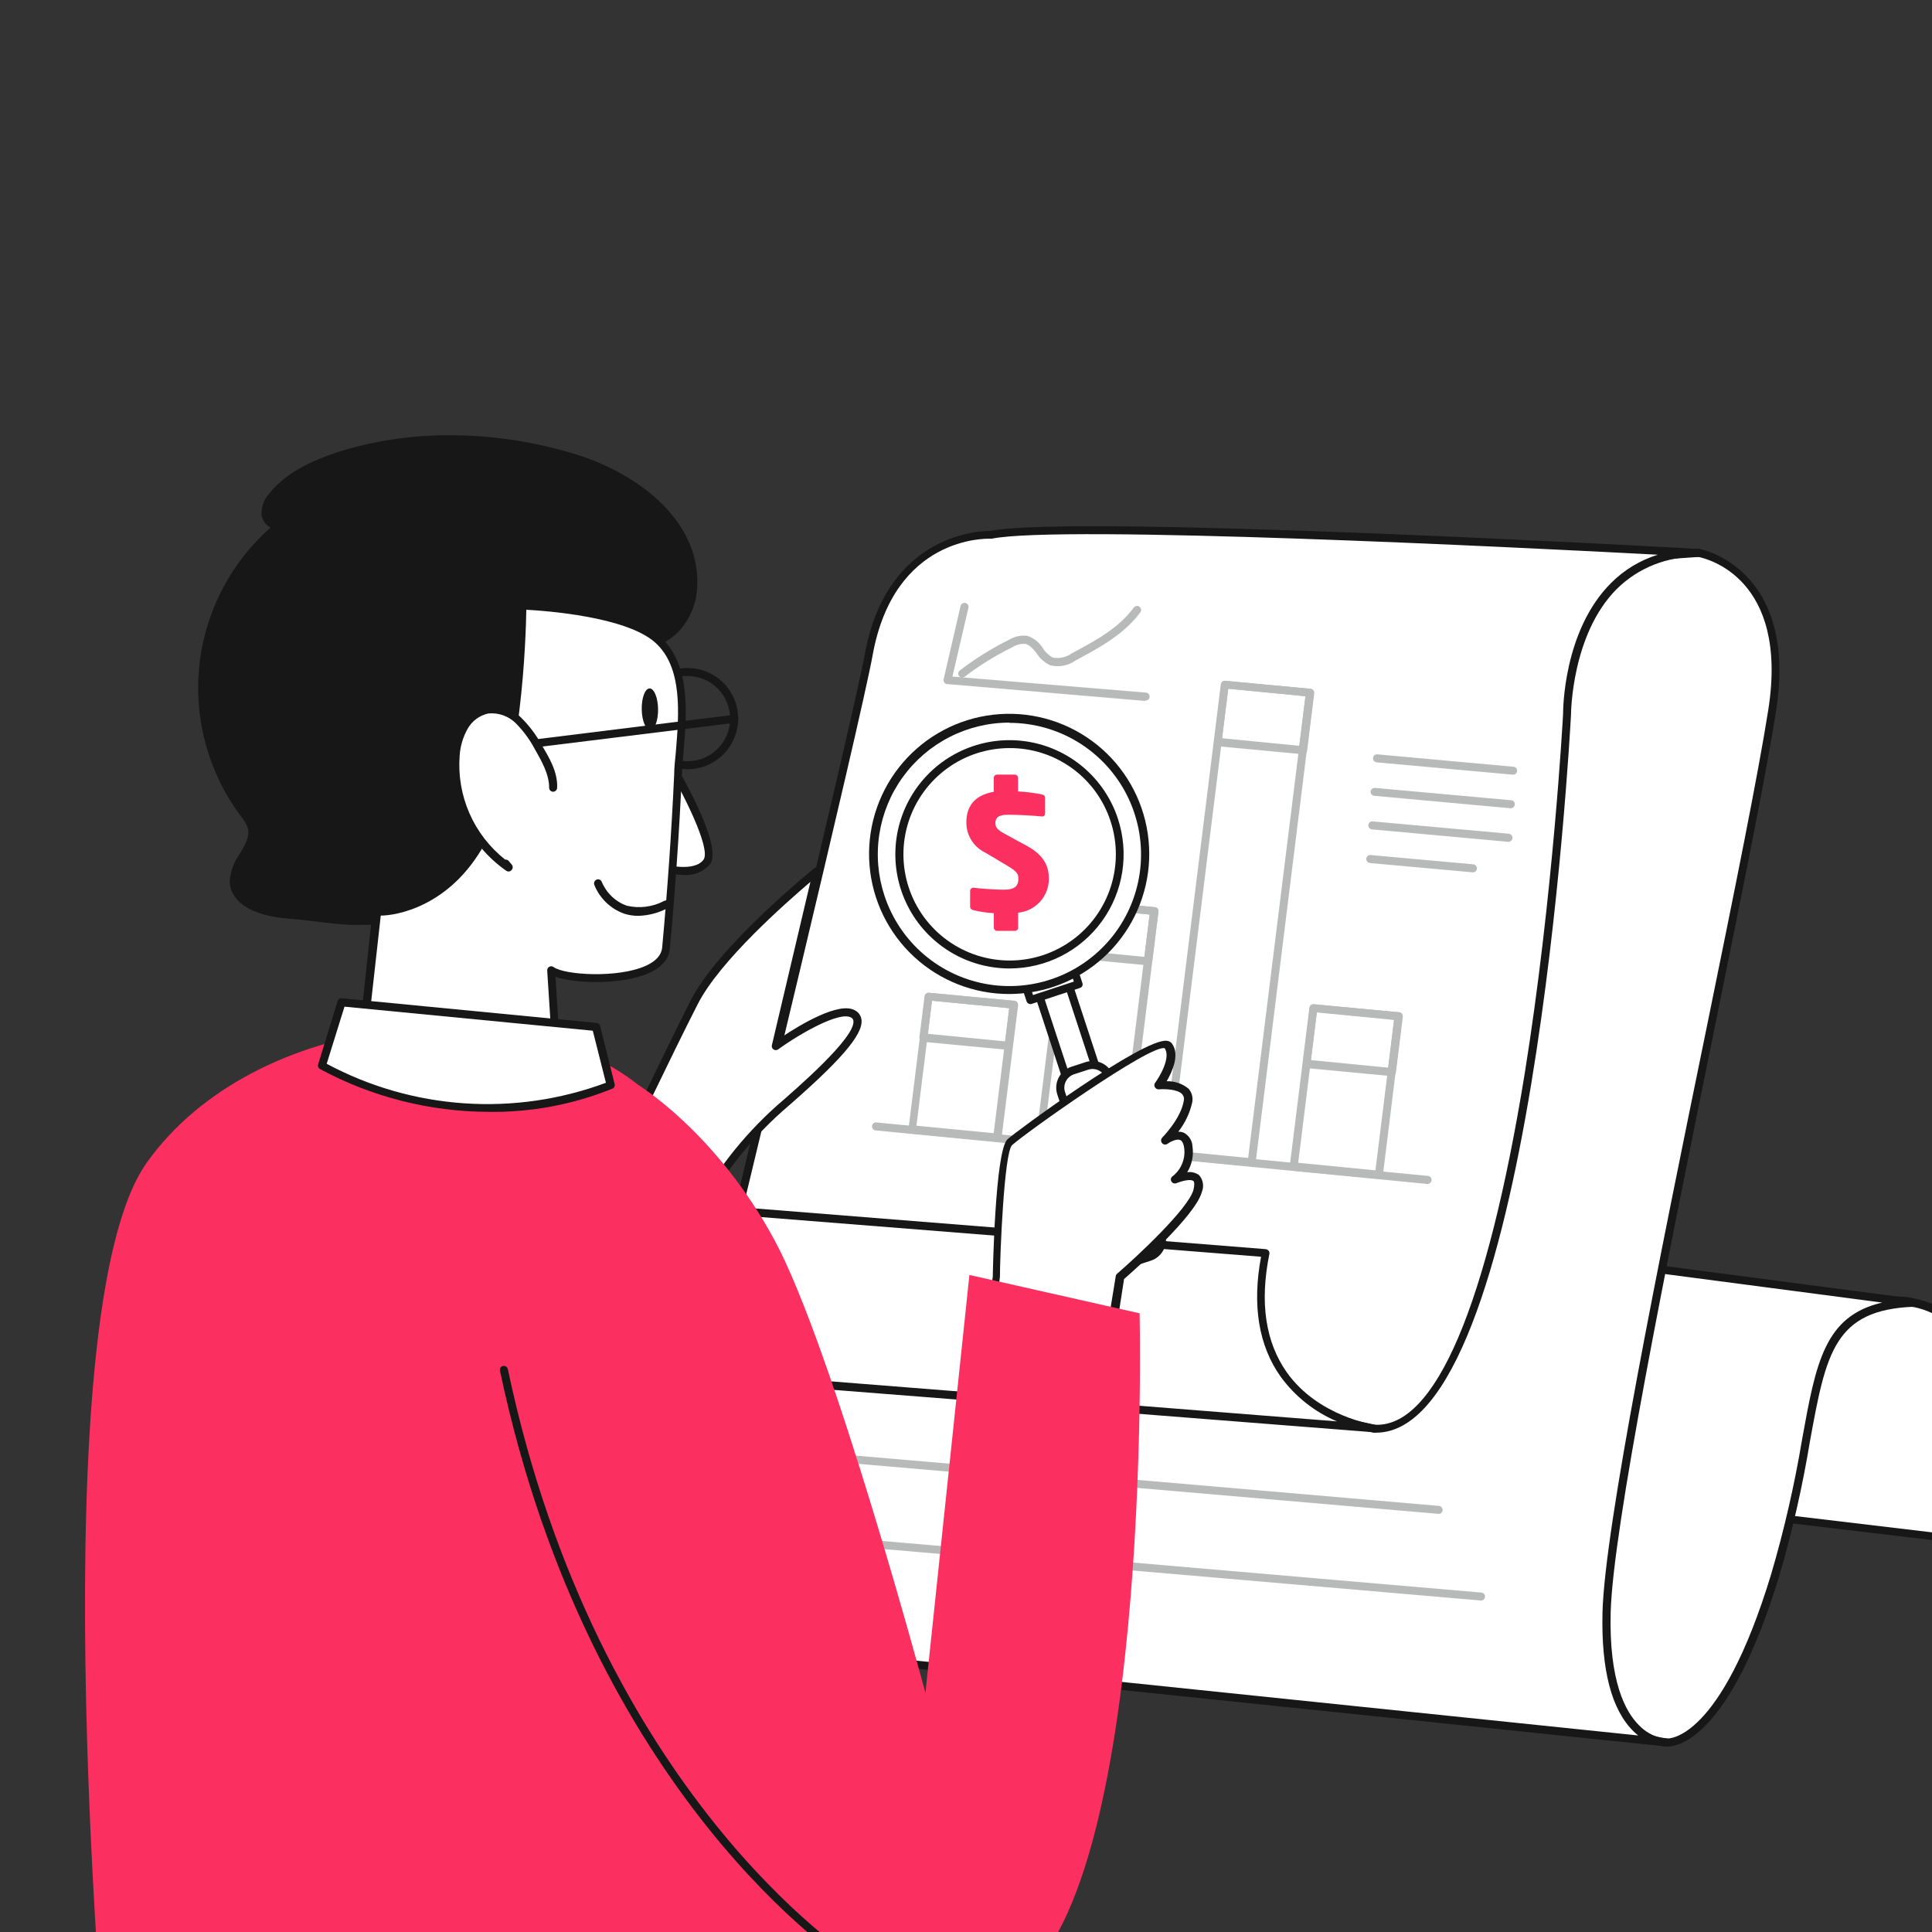 <svg width="120" height="120" viewBox="0 0 120 120" fill="none" xmlns="http://www.w3.org/2000/svg">
<rect x="0" y="0" width="120" height="120" fill="#333333" stroke="none"/>
<g clip-path="url(#clip0_185_251)">
<g clip-path="url(#clip1_185_251)">
<path d="M118.897 80.91C118.897 80.91 126.359 81.736 122.722 95.727L104.987 93.618C104.987 93.618 113.151 79.258 118.897 80.91Z" fill="white"/>
<path d="M122.707 95.976L104.967 93.867C104.926 93.862 104.887 93.847 104.853 93.824C104.819 93.8 104.791 93.769 104.773 93.732C104.754 93.695 104.745 93.654 104.745 93.613C104.745 93.572 104.754 93.531 104.773 93.493C105.111 92.901 113.081 79.015 118.951 80.667C119.666 80.807 120.345 81.09 120.947 81.498C121.55 81.907 122.064 82.433 122.459 83.045C124.299 85.712 124.474 90.011 122.956 95.792C122.942 95.846 122.909 95.894 122.864 95.928C122.819 95.961 122.764 95.978 122.707 95.976ZM105.395 93.439L122.538 95.479C124.285 88.593 123.24 85.085 122.041 83.353C121.684 82.796 121.219 82.317 120.673 81.944C120.126 81.572 119.51 81.313 118.862 81.184H118.822C113.802 79.706 106.648 91.304 105.395 93.439Z" fill="#171717"/>
<path d="M103.514 108.226C103.514 108.226 106.947 108.723 110.265 97.847C113.583 86.971 111.489 81.174 118.897 80.93L95.46 77.856C95.46 77.856 90.206 106.261 103.514 108.226Z" fill="white"/>
<path d="M103.584 108.479H103.474C102.293 108.309 101.161 107.895 100.149 107.263C99.138 106.631 98.269 105.794 97.599 104.808C95.161 101.399 94.022 95.812 94.211 88.204C94.299 84.716 94.632 81.238 95.206 77.796C95.217 77.732 95.252 77.676 95.304 77.639C95.356 77.602 95.421 77.587 95.484 77.597L118.917 80.671C118.979 80.679 119.036 80.71 119.077 80.758C119.118 80.806 119.138 80.867 119.135 80.93C119.131 80.992 119.103 81.05 119.058 81.094C119.013 81.137 118.954 81.162 118.892 81.164C113.917 81.343 113.419 84.065 112.424 89.493C111.956 92.337 111.314 95.15 110.504 97.916C107.439 107.957 104.22 108.479 103.584 108.479ZM103.544 107.982C103.618 107.982 106.857 108.166 110.011 97.772C110.819 95.022 111.46 92.226 111.932 89.398C112.792 84.647 113.32 81.736 116.907 80.905L95.648 78.114C95.285 80.288 92.663 97.066 97.992 104.514C98.624 105.447 99.445 106.238 100.401 106.835C101.357 107.432 102.428 107.823 103.544 107.982Z" fill="#171717"/>
<path d="M105.489 34.345C105.489 34.345 111.434 35.34 110.061 44.122C108.375 54.874 99.987 91.886 99.783 100.165C99.579 108.445 103.514 108.226 103.514 108.226L49.078 102.584C49.078 102.584 46.52 100.499 52.112 79.199C57.704 57.899 62.794 39.703 65.769 38.275C68.744 36.847 105.489 34.345 105.489 34.345Z" fill="white"/>
<path d="M103.489 108.48C103.357 108.475 103.226 108.46 103.096 108.435L49.078 102.832C49.03 102.828 48.985 102.809 48.948 102.778C48.67 102.554 46.421 99.986 51.893 79.134C58.286 54.779 62.838 39.41 65.684 38.047C68.669 36.633 103.992 34.196 105.484 34.096H105.544C105.603 34.096 111.713 35.25 110.315 44.156C109.693 48.137 108.205 55.446 106.479 63.934C103.519 78.477 100.171 94.961 100.041 100.17C99.937 104.415 100.947 106.32 101.813 107.171C102.18 107.553 102.65 107.82 103.166 107.942L103.549 107.982C103.615 107.982 103.678 108.008 103.725 108.055C103.771 108.101 103.798 108.165 103.798 108.231C103.798 108.297 103.771 108.36 103.725 108.407C103.678 108.453 103.615 108.48 103.549 108.48H103.489ZM49.207 102.345L101.753 107.793C101.653 107.716 101.559 107.633 101.469 107.544C100.096 106.211 99.449 103.723 99.534 100.156C99.663 94.906 103.016 78.398 106.001 63.834C107.728 55.376 109.215 48.027 109.832 44.082C111.121 35.887 105.977 34.688 105.494 34.593C104.24 34.678 68.754 37.141 65.893 38.499C62.908 39.912 57.351 60.282 52.371 79.258C50.122 87.821 48.889 94.304 48.774 98.534C48.665 101.27 49.078 102.141 49.207 102.345Z" fill="#171717"/>
<path d="M61.515 33.235C61.515 33.235 55.351 32.947 53.943 40.669C53.152 45.002 44.69 79.915 44.69 79.915L85.311 88.742C94.937 89.185 97.305 44.37 97.305 44.37C97.305 44.37 97.28 34.355 105.469 34.355C105.489 34.345 66.684 32.166 61.515 33.235Z" fill="white"/>
<path d="M85.47 88.986H85.32L44.66 80.149C44.627 80.144 44.595 80.131 44.568 80.112C44.54 80.094 44.517 80.069 44.501 80.04C44.483 80.012 44.472 79.981 44.467 79.948C44.462 79.916 44.463 79.883 44.471 79.851C44.555 79.502 52.928 44.898 53.719 40.619C55.097 33.066 61.017 32.967 61.515 32.977C66.744 31.937 103.927 34.007 105.509 34.096C105.541 34.097 105.572 34.105 105.601 34.118C105.631 34.132 105.657 34.151 105.678 34.174C105.7 34.198 105.717 34.226 105.728 34.256C105.739 34.286 105.744 34.318 105.743 34.35C105.74 34.414 105.713 34.476 105.667 34.521C105.621 34.566 105.559 34.592 105.494 34.594C104.557 34.563 103.624 34.723 102.752 35.066C101.879 35.408 101.086 35.924 100.42 36.584C97.604 39.4 97.579 44.331 97.579 44.38C97.479 46.201 95.106 88.986 85.47 88.986ZM45.013 79.716L85.395 88.493C89.146 88.682 92.36 81.119 94.703 66.675C96.474 55.665 97.081 44.455 97.086 44.346C97.086 44.147 97.086 39.176 100.071 36.206C100.881 35.394 101.876 34.793 102.972 34.454C94.285 33.996 65.898 32.584 61.6 33.459H61.515C61.271 33.459 55.545 33.28 54.202 40.689C53.461 44.803 45.774 76.572 45.013 79.716Z" fill="#171717"/>
<path d="M85.33 88.732C85.33 88.732 76.639 87.587 78.609 77.835L39.804 74.741L43.137 85.398L85.33 88.732Z" fill="white"/>
<path d="M85.33 88.961L43.108 85.647C43.059 85.642 43.013 85.622 42.975 85.591C42.937 85.561 42.909 85.519 42.894 85.473L39.555 74.81C39.544 74.771 39.542 74.73 39.55 74.691C39.558 74.651 39.575 74.613 39.6 74.582C39.626 74.55 39.658 74.525 39.696 74.51C39.733 74.494 39.774 74.488 39.814 74.492L78.619 77.587C78.689 77.596 78.753 77.632 78.798 77.686C78.819 77.715 78.833 77.747 78.841 77.781C78.849 77.815 78.849 77.851 78.843 77.885C78.231 80.905 78.599 83.358 79.932 85.249C81.893 87.995 85.32 88.483 85.355 88.488C85.421 88.493 85.483 88.523 85.526 88.573C85.569 88.623 85.591 88.688 85.587 88.754C85.582 88.82 85.551 88.882 85.501 88.925C85.451 88.968 85.386 88.99 85.32 88.986L85.33 88.961ZM43.326 85.144L83.037 88.284C81.649 87.694 80.445 86.74 79.554 85.523C78.176 83.592 77.763 81.079 78.326 78.059L40.152 75.029L43.326 85.144Z" fill="#171717"/>
<path d="M91.957 99.409L52.51 96.011C52.478 96.008 52.446 95.999 52.416 95.984C52.387 95.97 52.361 95.949 52.34 95.924C52.319 95.899 52.303 95.87 52.292 95.839C52.282 95.808 52.279 95.775 52.281 95.742C52.283 95.709 52.292 95.677 52.306 95.648C52.321 95.619 52.342 95.593 52.367 95.572C52.392 95.551 52.422 95.535 52.453 95.526C52.484 95.517 52.517 95.514 52.55 95.518L92.002 98.916C92.068 98.92 92.13 98.949 92.174 98.998C92.218 99.047 92.242 99.112 92.238 99.178C92.235 99.244 92.206 99.306 92.156 99.35C92.108 99.394 92.043 99.417 91.977 99.414L91.957 99.409Z" fill="#B8BABA"/>
<path d="M89.375 94.031L49.923 90.632C49.891 90.629 49.859 90.62 49.83 90.605C49.801 90.59 49.775 90.569 49.754 90.544C49.711 90.493 49.691 90.427 49.697 90.361C49.703 90.295 49.735 90.234 49.786 90.192C49.836 90.149 49.902 90.129 49.968 90.135L89.375 93.533C89.441 93.539 89.501 93.571 89.544 93.621C89.587 93.671 89.608 93.736 89.604 93.802C89.599 93.861 89.574 93.916 89.532 93.959C89.49 94.001 89.434 94.026 89.375 94.031Z" fill="#B8BABA"/>
<path d="M61.938 70.915L56.645 70.417C56.579 70.41 56.518 70.378 56.475 70.328C56.455 70.302 56.441 70.272 56.432 70.24C56.424 70.209 56.421 70.176 56.426 70.144L57.45 61.884C57.458 61.82 57.49 61.761 57.54 61.72C57.59 61.679 57.655 61.66 57.719 61.665L63.013 62.163C63.045 62.166 63.077 62.175 63.106 62.191C63.135 62.206 63.161 62.227 63.182 62.252C63.222 62.307 63.241 62.374 63.236 62.441L62.206 70.696C62.199 70.76 62.167 70.819 62.117 70.86C62.066 70.901 62.002 70.92 61.938 70.915ZM56.923 69.92L61.719 70.382L62.684 62.62L57.888 62.158L56.923 69.92Z" fill="#B8BABA"/>
<path d="M62.644 65.208H62.62L57.331 64.71C57.298 64.707 57.266 64.697 57.237 64.68C57.208 64.664 57.182 64.642 57.162 64.616C57.14 64.591 57.124 64.561 57.114 64.529C57.105 64.498 57.102 64.464 57.107 64.431L57.426 61.879C57.433 61.815 57.465 61.756 57.516 61.715C57.566 61.674 57.63 61.654 57.694 61.66L62.988 62.158C63.02 62.161 63.052 62.17 63.081 62.185C63.11 62.201 63.136 62.222 63.157 62.247C63.197 62.302 63.216 62.369 63.212 62.436L62.893 64.984C62.887 65.045 62.858 65.102 62.812 65.144C62.766 65.185 62.706 65.208 62.644 65.208ZM57.635 64.213L62.43 64.68L62.684 62.62L57.888 62.158L57.635 64.213Z" fill="#B8BABA"/>
<path d="M69.838 71.681L64.55 71.183C64.483 71.175 64.422 71.141 64.381 71.089C64.359 71.064 64.342 71.034 64.333 71.003C64.323 70.971 64.321 70.937 64.326 70.904L66.172 56.063C66.175 56.031 66.184 56 66.199 55.972C66.215 55.943 66.236 55.919 66.26 55.899C66.286 55.879 66.314 55.864 66.345 55.855C66.376 55.847 66.409 55.844 66.44 55.849L71.734 56.346C71.799 56.353 71.86 56.385 71.903 56.436C71.923 56.462 71.938 56.493 71.947 56.525C71.955 56.558 71.957 56.592 71.953 56.625L70.112 71.462C70.103 71.526 70.07 71.585 70.019 71.626C69.968 71.667 69.903 71.686 69.838 71.681ZM64.828 70.686L69.624 71.153L71.405 56.804L66.609 56.341L64.828 70.686Z" fill="#B8BABA"/>
<path d="M71.296 59.958L66.007 59.461C65.939 59.453 65.877 59.419 65.833 59.366C65.813 59.341 65.798 59.311 65.79 59.279C65.781 59.248 65.779 59.215 65.784 59.182L66.172 56.063C66.175 56.031 66.184 56 66.199 55.972C66.215 55.943 66.236 55.919 66.261 55.899C66.286 55.879 66.314 55.864 66.345 55.855C66.376 55.847 66.409 55.844 66.44 55.849L71.734 56.346C71.799 56.353 71.86 56.385 71.903 56.436C71.923 56.462 71.938 56.493 71.947 56.525C71.955 56.558 71.957 56.592 71.953 56.625L71.564 59.739C71.557 59.804 71.525 59.863 71.475 59.904C71.424 59.944 71.36 59.964 71.296 59.958ZM66.281 58.963L71.077 59.431L71.405 56.804L66.609 56.341L66.281 58.963Z" fill="#B8BABA"/>
<path d="M77.743 72.447H77.719L72.425 71.949C72.392 71.946 72.361 71.936 72.332 71.919C72.303 71.903 72.278 71.882 72.257 71.856C72.237 71.83 72.222 71.8 72.213 71.769C72.204 71.737 72.202 71.704 72.206 71.671L75.828 42.505C75.831 42.472 75.841 42.441 75.856 42.413C75.871 42.384 75.892 42.359 75.917 42.339C75.942 42.319 75.971 42.303 76.001 42.294C76.032 42.285 76.065 42.282 76.097 42.286L81.39 42.783C81.457 42.792 81.517 42.826 81.559 42.878C81.579 42.903 81.594 42.933 81.603 42.965C81.611 42.996 81.614 43.029 81.609 43.062L77.987 72.233C77.98 72.292 77.951 72.347 77.906 72.386C77.861 72.426 77.803 72.447 77.743 72.447ZM72.729 71.452L77.525 71.92L81.087 43.246L76.291 42.778L72.729 71.452Z" fill="#B8BABA"/>
<path d="M80.918 46.848L75.624 46.35C75.591 46.347 75.56 46.337 75.531 46.321C75.502 46.305 75.477 46.283 75.456 46.257C75.436 46.231 75.421 46.201 75.412 46.17C75.403 46.138 75.401 46.105 75.405 46.072L75.848 42.505C75.851 42.472 75.861 42.441 75.876 42.413C75.891 42.384 75.912 42.359 75.937 42.339C75.962 42.319 75.99 42.303 76.021 42.294C76.052 42.285 76.085 42.282 76.117 42.286L81.41 42.783C81.476 42.792 81.537 42.826 81.579 42.878C81.599 42.903 81.614 42.933 81.623 42.965C81.631 42.996 81.633 43.029 81.629 43.062L81.186 46.629C81.183 46.661 81.174 46.692 81.158 46.721C81.143 46.749 81.123 46.774 81.097 46.795C81.073 46.815 81.044 46.83 81.013 46.839C80.982 46.849 80.95 46.852 80.918 46.848ZM75.903 45.853L80.699 46.321L81.082 43.246L76.286 42.778L75.903 45.853Z" fill="#B8BABA"/>
<path d="M85.644 73.218H85.619L80.331 72.721C80.297 72.718 80.265 72.708 80.236 72.692C80.206 72.676 80.18 72.655 80.159 72.629C80.139 72.603 80.123 72.573 80.114 72.541C80.105 72.509 80.103 72.475 80.107 72.442L81.331 62.591C81.338 62.527 81.37 62.468 81.421 62.428C81.471 62.388 81.535 62.37 81.599 62.377L86.892 62.874C86.925 62.878 86.957 62.888 86.986 62.904C87.015 62.92 87.04 62.942 87.06 62.968C87.081 62.994 87.096 63.023 87.104 63.055C87.113 63.087 87.116 63.12 87.111 63.153L85.892 72.999C85.884 73.06 85.855 73.115 85.809 73.155C85.763 73.195 85.705 73.218 85.644 73.218ZM80.634 72.223L85.43 72.691L86.589 63.352L81.793 62.884L80.634 72.223Z" fill="#B8BABA"/>
<path d="M86.435 66.84L81.141 66.342C81.075 66.334 81.014 66.3 80.972 66.248C80.933 66.199 80.913 66.136 80.918 66.073L81.35 62.591C81.358 62.527 81.39 62.468 81.441 62.428C81.491 62.388 81.555 62.37 81.619 62.377L86.912 62.874C86.945 62.878 86.977 62.888 87.006 62.904C87.034 62.92 87.06 62.942 87.08 62.968C87.1 62.994 87.115 63.023 87.124 63.055C87.133 63.087 87.135 63.12 87.131 63.153L86.703 66.611C86.697 66.676 86.665 66.737 86.615 66.78C86.565 66.822 86.501 66.844 86.435 66.84ZM81.425 65.845L86.221 66.312L86.589 63.327L81.793 62.859L81.425 65.845Z" fill="#B8BABA"/>
<path d="M88.674 73.537H88.649L54.386 70.213C54.353 70.21 54.321 70.2 54.292 70.185C54.263 70.169 54.238 70.148 54.217 70.123C54.196 70.097 54.18 70.068 54.171 70.037C54.162 70.005 54.158 69.972 54.162 69.939C54.164 69.907 54.173 69.875 54.188 69.846C54.203 69.817 54.224 69.791 54.249 69.771C54.274 69.75 54.303 69.734 54.334 69.725C54.365 69.715 54.398 69.712 54.431 69.716L88.698 73.039C88.731 73.042 88.762 73.052 88.79 73.067C88.818 73.082 88.844 73.103 88.864 73.128C88.884 73.153 88.9 73.181 88.909 73.212C88.918 73.243 88.921 73.276 88.917 73.308C88.912 73.369 88.885 73.427 88.84 73.469C88.794 73.512 88.735 73.536 88.674 73.537Z" fill="#B8BABA"/>
<path d="M93.962 48.117L85.504 47.351C85.439 47.344 85.379 47.313 85.337 47.262C85.296 47.212 85.275 47.147 85.281 47.082C85.283 47.049 85.292 47.017 85.307 46.988C85.322 46.959 85.342 46.933 85.367 46.912C85.392 46.89 85.421 46.874 85.453 46.864C85.484 46.854 85.517 46.85 85.549 46.853L94.007 47.624C94.039 47.627 94.071 47.636 94.1 47.651C94.129 47.666 94.155 47.686 94.175 47.711C94.196 47.736 94.212 47.765 94.222 47.797C94.231 47.828 94.234 47.861 94.231 47.893C94.224 47.958 94.193 48.018 94.142 48.06C94.092 48.102 94.027 48.123 93.962 48.117Z" fill="#B8BABA"/>
<path d="M93.818 50.202L85.36 49.43C85.328 49.428 85.296 49.419 85.267 49.404C85.238 49.389 85.212 49.368 85.192 49.343C85.171 49.318 85.155 49.289 85.145 49.258C85.136 49.227 85.133 49.194 85.136 49.162C85.139 49.129 85.148 49.098 85.163 49.069C85.178 49.04 85.198 49.014 85.223 48.993C85.248 48.972 85.277 48.956 85.308 48.947C85.34 48.938 85.373 48.934 85.405 48.938L93.862 49.704C93.895 49.707 93.927 49.716 93.956 49.73C93.985 49.745 94.01 49.766 94.031 49.791C94.052 49.816 94.068 49.845 94.077 49.876C94.087 49.908 94.09 49.94 94.086 49.973C94.084 50.005 94.075 50.037 94.06 50.067C94.045 50.096 94.025 50.122 94 50.143C93.975 50.164 93.946 50.181 93.915 50.191C93.883 50.201 93.85 50.204 93.818 50.202Z" fill="#B8BABA"/>
<path d="M93.673 52.286L85.216 51.515C85.183 51.512 85.151 51.503 85.122 51.488C85.093 51.472 85.068 51.452 85.047 51.426C85.004 51.376 84.984 51.31 84.99 51.244C84.996 51.178 85.027 51.117 85.078 51.075C85.129 51.032 85.195 51.012 85.261 51.018L93.718 51.784C93.783 51.791 93.842 51.823 93.884 51.873C93.925 51.923 93.946 51.988 93.942 52.053C93.94 52.086 93.932 52.118 93.917 52.148C93.903 52.178 93.882 52.204 93.857 52.226C93.832 52.248 93.803 52.264 93.771 52.275C93.74 52.285 93.707 52.289 93.673 52.286Z" fill="#B8BABA"/>
<path d="M91.465 54.182L85.087 53.605C85.054 53.602 85.022 53.592 84.993 53.577C84.964 53.561 84.938 53.54 84.918 53.515C84.897 53.489 84.881 53.46 84.872 53.428C84.862 53.397 84.859 53.364 84.863 53.331C84.865 53.299 84.874 53.267 84.889 53.238C84.904 53.209 84.925 53.183 84.95 53.163C84.975 53.142 85.004 53.126 85.035 53.117C85.066 53.107 85.099 53.104 85.131 53.107L91.509 53.684C91.542 53.688 91.574 53.697 91.603 53.713C91.632 53.728 91.657 53.749 91.678 53.775C91.699 53.8 91.715 53.829 91.724 53.861C91.734 53.892 91.737 53.925 91.733 53.958C91.731 53.991 91.722 54.022 91.707 54.051C91.692 54.08 91.671 54.106 91.646 54.127C91.621 54.148 91.592 54.163 91.561 54.173C91.53 54.182 91.497 54.185 91.465 54.182Z" fill="#B8BABA"/>
<path d="M43.108 75.761C44.424 73.135 46.229 70.785 48.426 68.835C51.958 65.785 54.072 63.566 52.963 62.959C51.853 62.352 48.182 64.949 48.182 64.949L50.744 54.083C50.744 54.083 44.844 58.814 43.108 62.242C41.371 65.67 37.948 72.895 37.948 72.895L43.108 75.761Z" fill="white"/>
<path d="M43.108 76.025C43.066 76.024 43.025 76.014 42.988 75.995L37.824 73.139C37.769 73.108 37.727 73.058 37.708 72.998C37.689 72.938 37.693 72.872 37.72 72.815C37.754 72.746 41.167 65.551 42.889 62.158C44.61 58.765 50.351 54.112 50.59 53.918C50.632 53.888 50.682 53.872 50.734 53.872C50.786 53.872 50.836 53.888 50.878 53.918C50.922 53.945 50.956 53.985 50.976 54.033C50.995 54.08 51 54.132 50.988 54.182L48.58 64.397C49.729 63.631 52.107 62.208 53.087 62.745C53.203 62.802 53.302 62.887 53.376 62.992C53.45 63.097 53.496 63.219 53.51 63.347C53.61 64.277 52.182 65.919 48.595 69.019C46.429 70.95 44.646 73.273 43.341 75.865C43.327 75.897 43.306 75.925 43.281 75.948C43.255 75.971 43.225 75.989 43.192 76L43.108 76.025ZM38.272 72.815L43.003 75.432C44.331 72.874 46.114 70.579 48.267 68.661C49.465 67.621 53.122 64.462 53.008 63.417C53.004 63.368 52.986 63.321 52.958 63.281C52.928 63.242 52.889 63.211 52.844 63.193C52.132 62.81 49.699 64.188 48.326 65.183C48.285 65.212 48.236 65.227 48.185 65.227C48.135 65.227 48.085 65.212 48.044 65.183C48.002 65.155 47.97 65.114 47.952 65.067C47.934 65.02 47.931 64.968 47.943 64.919L50.336 54.774C48.844 56.053 44.709 59.665 43.331 62.382C41.774 65.427 38.839 71.586 38.262 72.8L38.272 72.815Z" fill="#171717"/>
<path d="M42.7 47.779C42.078 47.778 41.471 47.592 40.954 47.246C40.438 46.9 40.035 46.409 39.798 45.834C39.561 45.259 39.499 44.627 39.621 44.017C39.743 43.408 40.043 42.848 40.483 42.409C40.923 41.969 41.483 41.67 42.093 41.55C42.703 41.429 43.335 41.491 43.909 41.729C44.483 41.968 44.974 42.37 45.319 42.888C45.664 43.404 45.849 44.012 45.849 44.634C45.847 45.468 45.515 46.268 44.925 46.858C44.334 47.447 43.534 47.779 42.7 47.779ZM42.7 41.987C42.176 41.988 41.665 42.144 41.23 42.436C40.796 42.727 40.458 43.141 40.258 43.624C40.058 44.108 40.007 44.64 40.109 45.153C40.212 45.667 40.465 46.138 40.835 46.507C41.205 46.877 41.677 47.129 42.19 47.23C42.703 47.332 43.235 47.279 43.719 47.079C44.202 46.879 44.615 46.539 44.906 46.104C45.196 45.669 45.351 45.157 45.351 44.634C45.35 43.931 45.07 43.258 44.573 42.762C44.076 42.266 43.402 41.987 42.7 41.987Z" fill="#171717"/>
<path d="M21.889 57.192C20.586 57.133 19.282 56.909 17.77 56.779C16.362 56.66 14.551 56.132 14.521 54.724C14.496 53.515 15.949 52.525 15.631 51.356C15.521 51.043 15.352 50.754 15.133 50.505C13.122 47.807 12.233 44.436 12.651 41.098C13.069 37.759 14.763 34.712 17.377 32.593C16.979 32.728 16.561 32.335 16.521 31.917C16.521 31.495 16.681 31.09 16.969 30.782C17.964 29.573 19.412 28.882 20.884 28.399C25.585 26.852 30.759 27.021 35.506 28.399C39.162 29.469 43.545 32.379 43.063 36.793C42.889 38.38 41.645 39.927 40.078 39.997C39.262 44.724 36.784 47.958 33.67 51.371C31.578 53.73 28.934 55.534 25.974 56.62C24.663 57.079 23.275 57.274 21.889 57.192Z" fill="#171717"/>
<path d="M22.461 57.451H21.879C21.108 57.416 20.347 57.327 19.541 57.227C18.969 57.162 18.377 57.093 17.75 57.038C15.596 56.854 14.297 55.993 14.268 54.739C14.315 54.123 14.531 53.533 14.894 53.033C15.223 52.48 15.531 51.958 15.392 51.431C15.3 51.171 15.159 50.932 14.979 50.724L14.934 50.659C12.946 47.987 12.035 44.665 12.38 41.352C12.726 38.039 14.303 34.977 16.8 32.773L16.74 32.738C16.604 32.651 16.489 32.536 16.403 32.4C16.317 32.264 16.262 32.111 16.242 31.951C16.228 31.465 16.407 30.993 16.74 30.638C17.849 29.25 19.571 28.568 20.775 28.15C25.252 26.658 30.496 26.658 35.541 28.15C39.73 29.379 43.744 32.529 43.277 36.808C43.102 38.37 41.928 40.027 40.227 40.221C39.331 45.112 36.675 48.361 33.794 51.53C31.68 53.906 29.01 55.721 26.023 56.814C24.881 57.229 23.676 57.445 22.461 57.451ZM21.899 56.953C23.25 57.027 24.603 56.833 25.879 56.381C28.791 55.321 31.391 53.551 33.446 51.231C36.889 47.445 39.033 44.395 39.794 39.987C39.803 39.931 39.831 39.879 39.874 39.841C39.917 39.803 39.971 39.781 40.028 39.778C41.52 39.713 42.65 38.176 42.799 36.793C43.237 32.812 39.411 29.827 35.421 28.668C30.446 27.22 25.332 27.215 20.949 28.668C19.81 29.046 18.178 29.693 17.148 30.971C16.896 31.228 16.755 31.572 16.755 31.932C16.765 32.015 16.794 32.094 16.837 32.166C16.881 32.237 16.939 32.298 17.009 32.345C17.048 32.372 17.093 32.391 17.14 32.4C17.187 32.408 17.236 32.407 17.282 32.394C17.338 32.375 17.398 32.376 17.452 32.397C17.507 32.418 17.552 32.458 17.581 32.509C17.608 32.56 17.616 32.62 17.604 32.677C17.592 32.734 17.561 32.785 17.516 32.822C14.957 34.901 13.299 37.888 12.889 41.16C12.479 44.431 13.349 47.735 15.317 50.381L15.367 50.44C15.585 50.699 15.754 50.996 15.864 51.316C16.063 52.047 15.685 52.684 15.317 53.306C15.005 53.729 14.813 54.227 14.76 54.749C14.79 56.192 17.078 56.501 17.78 56.56C18.481 56.62 19.014 56.685 19.591 56.754C20.387 56.849 21.138 56.938 21.889 56.973L21.899 56.953Z" fill="#171717"/>
<path d="M41.316 46.888C41.316 46.888 44.685 52.441 43.904 53.535C43.122 54.63 40.685 53.789 40.685 53.789" fill="white"/>
<path d="M42.446 54.341C41.819 54.331 41.199 54.224 40.605 54.023C40.543 54.001 40.493 53.956 40.464 53.898C40.435 53.839 40.43 53.771 40.451 53.709C40.473 53.647 40.519 53.596 40.579 53.568C40.638 53.539 40.707 53.534 40.769 53.555C41.396 53.769 43.147 54.162 43.7 53.391C44.172 52.729 42.466 49.266 41.103 47.017C41.086 46.989 41.074 46.958 41.069 46.925C41.064 46.893 41.065 46.86 41.073 46.828C41.081 46.796 41.095 46.766 41.115 46.739C41.134 46.713 41.159 46.691 41.187 46.674C41.215 46.657 41.246 46.645 41.278 46.641C41.31 46.636 41.343 46.637 41.374 46.645C41.406 46.653 41.435 46.667 41.461 46.686C41.487 46.706 41.509 46.73 41.526 46.758C42.103 47.709 44.943 52.51 44.102 53.679C43.899 53.914 43.643 54.096 43.355 54.211C43.066 54.327 42.755 54.371 42.446 54.341Z" fill="#171717"/>
<path d="M40.829 39.703C43.033 41.649 42.222 45.555 42.103 48.112C41.94 51.708 41.691 55.298 41.356 58.884C41.147 61.158 35.242 60.979 34.227 60.257L34.804 69.298L22.586 64.083L23.377 56.62C23.377 56.62 27.396 56.804 29.879 52.247C32.361 47.689 32.426 37.589 32.426 37.589C32.426 37.589 38.675 37.803 40.829 39.703Z" fill="white"/>
<path d="M34.804 69.556C34.772 69.564 34.737 69.564 34.705 69.556L22.486 64.322C22.438 64.3 22.397 64.263 22.37 64.216C22.344 64.17 22.332 64.117 22.337 64.063L23.133 56.64C23.14 56.577 23.171 56.519 23.219 56.478C23.267 56.436 23.328 56.414 23.392 56.416C23.546 56.416 27.287 56.531 29.66 52.172C32.088 47.724 32.178 37.743 32.178 37.629C32.179 37.563 32.206 37.501 32.252 37.454C32.275 37.43 32.304 37.41 32.336 37.398C32.368 37.386 32.402 37.382 32.436 37.385C32.695 37.385 38.794 37.609 40.993 39.544C42.919 41.246 42.66 44.306 42.451 46.764C42.411 47.261 42.371 47.724 42.351 48.152C42.187 51.739 41.933 55.366 41.605 58.934C41.565 59.376 41.307 59.998 40.327 60.426C38.695 61.178 35.764 61.108 34.501 60.67L35.053 69.293C35.055 69.335 35.047 69.377 35.029 69.415C35.01 69.454 34.983 69.487 34.949 69.511C34.906 69.54 34.856 69.556 34.804 69.556ZM22.864 63.914L34.541 68.919L33.988 60.282C33.985 60.235 33.995 60.188 34.018 60.147C34.041 60.105 34.074 60.071 34.115 60.048C34.157 60.025 34.204 60.014 34.251 60.017C34.298 60.02 34.343 60.036 34.381 60.063C35.048 60.561 38.391 60.775 40.133 59.978C40.744 59.695 41.078 59.322 41.127 58.869C41.456 55.306 41.71 51.689 41.874 48.112C41.874 47.674 41.933 47.201 41.978 46.704C42.172 44.355 42.421 41.435 40.68 39.897C38.859 38.29 33.874 37.937 32.69 37.872C32.665 39.514 32.411 48.187 30.118 52.391C27.934 56.371 24.541 56.869 23.65 56.869L22.864 63.914Z" fill="#171717"/>
<path d="M41.371 56.197C41.371 56.197 38.521 57.804 37.148 54.864L41.371 56.197Z" fill="white"/>
<path d="M39.66 56.884C39.356 56.887 39.054 56.842 38.764 56.749C38.349 56.6 37.97 56.364 37.652 56.058C37.334 55.752 37.084 55.382 36.919 54.973C36.893 54.912 36.891 54.844 36.914 54.782C36.938 54.72 36.983 54.669 37.043 54.64C37.072 54.626 37.104 54.617 37.137 54.616C37.169 54.614 37.202 54.619 37.232 54.63C37.263 54.641 37.291 54.658 37.315 54.681C37.339 54.703 37.358 54.73 37.371 54.759C37.511 55.102 37.72 55.412 37.987 55.669C38.253 55.926 38.571 56.125 38.919 56.252C39.706 56.44 40.535 56.336 41.252 55.958C41.309 55.926 41.377 55.918 41.441 55.936C41.504 55.953 41.558 55.995 41.59 56.053C41.621 56.111 41.629 56.178 41.611 56.241C41.593 56.304 41.552 56.358 41.496 56.391C40.93 56.696 40.302 56.864 39.66 56.884Z" fill="#171717"/>
<path d="M26.496 48.744C26.473 48.748 26.449 48.748 26.426 48.744C26.395 48.735 26.366 48.721 26.341 48.7C26.315 48.681 26.294 48.656 26.278 48.627C26.262 48.599 26.253 48.568 26.249 48.536C26.245 48.504 26.248 48.471 26.257 48.44C26.755 46.684 27.103 46.659 27.252 46.649C27.531 46.649 39.366 45.157 45.58 44.4C45.612 44.395 45.646 44.397 45.677 44.405C45.709 44.413 45.739 44.428 45.765 44.448C45.791 44.468 45.813 44.493 45.829 44.521C45.845 44.55 45.855 44.581 45.859 44.614C45.867 44.679 45.849 44.745 45.809 44.798C45.769 44.85 45.71 44.884 45.645 44.893C44.923 44.982 28.347 47.032 27.332 47.142C27.07 47.589 26.874 48.072 26.75 48.575C26.733 48.627 26.699 48.673 26.653 48.704C26.606 48.734 26.551 48.749 26.496 48.744Z" fill="#171717"/>
<path d="M34.332 48.928C34.332 48.027 33.879 47.196 33.416 46.44C33.088 45.812 32.665 45.238 32.163 44.739C31.912 44.493 31.611 44.306 31.28 44.19C30.948 44.075 30.596 44.035 30.247 44.072C29.944 44.136 29.658 44.264 29.408 44.447C29.157 44.629 28.948 44.863 28.794 45.132C28.501 45.677 28.331 46.28 28.297 46.898C28.188 48.246 28.434 49.599 29.012 50.821C29.59 52.044 30.479 53.093 31.59 53.864L31.401 53.64" fill="white"/>
<path d="M31.585 54.132C31.536 54.131 31.487 54.116 31.446 54.087C30.299 53.287 29.381 52.201 28.784 50.936C28.187 49.671 27.932 48.272 28.043 46.878C28.085 46.219 28.273 45.578 28.595 45.002C28.766 44.701 29 44.44 29.281 44.238C29.561 44.035 29.883 43.895 30.222 43.828C30.608 43.781 31 43.822 31.367 43.948C31.735 44.074 32.07 44.281 32.347 44.554C32.868 45.064 33.309 45.649 33.655 46.291C34.088 47.022 34.65 47.933 34.605 48.933C34.602 48.998 34.573 49.059 34.526 49.105C34.479 49.15 34.417 49.175 34.352 49.177C34.319 49.176 34.287 49.169 34.257 49.156C34.227 49.143 34.2 49.124 34.177 49.1C34.154 49.077 34.137 49.049 34.125 49.019C34.113 48.988 34.107 48.956 34.108 48.923C34.108 48.062 33.61 47.221 33.227 46.545C32.912 45.949 32.512 45.402 32.038 44.923C31.815 44.702 31.546 44.532 31.25 44.428C30.954 44.323 30.639 44.284 30.327 44.316C30.059 44.375 29.807 44.489 29.587 44.652C29.367 44.815 29.183 45.023 29.048 45.261C28.76 45.771 28.59 46.339 28.551 46.923C28.455 48.15 28.663 49.382 29.155 50.51C29.648 51.638 30.411 52.627 31.376 53.391C31.417 53.386 31.458 53.391 31.497 53.406C31.535 53.42 31.569 53.444 31.595 53.475L31.784 53.699C31.824 53.745 31.846 53.803 31.846 53.864C31.846 53.924 31.824 53.982 31.784 54.028C31.761 54.059 31.731 54.085 31.697 54.103C31.662 54.121 31.624 54.131 31.585 54.132Z" fill="#171717"/>
<path d="M40.387 45.336C40.667 45.332 40.885 44.751 40.874 44.04C40.863 43.328 40.627 42.755 40.346 42.759C40.066 42.764 39.848 43.344 39.859 44.056C39.87 44.767 40.107 45.34 40.387 45.336Z" fill="#171717"/>
<path d="M6.492 127.456C6.492 127.456 2.457 81.607 9.108 72.228C15.76 62.849 32.093 61.342 39.65 67.392C47.207 73.442 52.953 127.869 52.953 127.869C52.953 127.869 27.959 143.482 6.492 127.456Z" fill="#FC3060"/>
<path d="M64.388 61.35L66.255 60.737L68.544 67.709C68.621 67.943 68.602 68.197 68.491 68.416C68.38 68.635 68.187 68.801 67.954 68.877L67.845 68.913C67.612 68.99 67.358 68.971 67.139 68.86C66.92 68.749 66.754 68.556 66.677 68.323L64.388 61.35Z" fill="white"/>
<path d="M67.555 69.203C67.308 69.2 67.068 69.121 66.868 68.975C66.668 68.83 66.519 68.626 66.44 68.392L64.152 61.426C64.127 61.366 64.127 61.298 64.152 61.237C64.166 61.208 64.186 61.181 64.211 61.16C64.236 61.139 64.265 61.123 64.296 61.113L66.162 60.496C66.224 60.477 66.292 60.483 66.35 60.512C66.409 60.542 66.454 60.593 66.475 60.655L68.764 67.621C68.813 67.768 68.834 67.923 68.823 68.078C68.812 68.233 68.771 68.384 68.702 68.523C68.632 68.662 68.536 68.785 68.419 68.887C68.301 68.988 68.165 69.065 68.017 69.113L67.908 69.148C67.794 69.184 67.674 69.203 67.555 69.203ZM64.699 61.501L66.913 68.238C66.969 68.408 67.091 68.549 67.251 68.631C67.406 68.706 67.584 68.72 67.749 68.671L67.858 68.636C68.028 68.579 68.169 68.457 68.249 68.296C68.329 68.136 68.343 67.95 68.286 67.78L66.077 61.043L64.699 61.501Z" fill="#171717"/>
<path d="M64.783 54.315L61.767 55.306L64.007 62.127L67.023 61.136L64.783 54.315Z" fill="white"/>
<path d="M64.002 62.367C63.95 62.367 63.898 62.351 63.856 62.321C63.813 62.291 63.781 62.247 63.764 62.197L61.515 55.376C61.49 55.316 61.49 55.248 61.515 55.187C61.529 55.157 61.549 55.131 61.574 55.11C61.599 55.088 61.628 55.072 61.659 55.063L64.674 54.068C64.705 54.057 64.738 54.052 64.771 54.054C64.803 54.057 64.835 54.066 64.865 54.08C64.894 54.095 64.92 54.116 64.941 54.141C64.962 54.166 64.978 54.195 64.987 54.227L67.226 61.048C67.251 61.109 67.251 61.177 67.226 61.237C67.212 61.267 67.192 61.293 67.167 61.314C67.142 61.336 67.113 61.352 67.082 61.362L64.067 62.357L64.002 62.367ZM62.077 55.456L64.162 61.804L66.699 60.968L64.619 54.63L62.077 55.456Z" fill="#171717"/>
<path d="M67.507 66.212L66.619 66.504C66.031 66.697 65.712 67.33 65.905 67.917L69.101 77.65C69.293 78.238 69.926 78.558 70.513 78.365L71.402 78.073C71.989 77.88 72.309 77.247 72.116 76.66L68.92 66.927C68.727 66.339 68.095 66.019 67.507 66.212Z" fill="white"/>
<path d="M70.171 78.662C69.883 78.662 69.602 78.571 69.368 78.402C69.134 78.233 68.959 77.995 68.868 77.721L65.674 67.989C65.617 67.818 65.595 67.638 65.608 67.458C65.621 67.279 65.669 67.103 65.75 66.943C65.831 66.782 65.943 66.638 66.079 66.521C66.216 66.403 66.374 66.314 66.545 66.258L67.43 65.969C67.775 65.856 68.15 65.884 68.474 66.047C68.797 66.21 69.043 66.496 69.157 66.84L72.356 76.577C72.412 76.748 72.433 76.928 72.419 77.107C72.406 77.286 72.357 77.461 72.275 77.621C72.194 77.782 72.082 77.925 71.946 78.042C71.809 78.159 71.651 78.248 71.48 78.303L70.594 78.592C70.459 78.639 70.315 78.663 70.171 78.662ZM67.858 66.397C67.765 66.397 67.673 66.412 67.585 66.442L66.699 66.73C66.482 66.805 66.303 66.962 66.201 67.168C66.149 67.269 66.118 67.38 66.109 67.494C66.101 67.608 66.115 67.722 66.152 67.83L69.346 77.567C69.418 77.786 69.575 77.967 69.781 78.071C69.987 78.174 70.226 78.192 70.445 78.119L71.331 77.831C71.55 77.758 71.731 77.601 71.836 77.395C71.94 77.19 71.959 76.951 71.888 76.731L68.689 66.999C68.632 66.824 68.522 66.672 68.374 66.564C68.225 66.456 68.047 66.397 67.863 66.397H67.858Z" fill="#171717"/>
<path d="M62.699 61.486C67.351 61.486 71.122 57.715 71.122 53.062C71.122 48.41 67.351 44.639 62.699 44.639C58.047 44.639 54.276 48.41 54.276 53.062C54.276 57.715 58.047 61.486 62.699 61.486Z" fill="white"/>
<path d="M62.694 61.74C60.506 61.743 58.396 60.922 56.786 59.439C55.176 57.957 54.184 55.922 54.007 53.74C53.831 51.559 54.482 49.391 55.833 47.668C57.183 45.946 59.133 44.796 61.293 44.447C63.454 44.098 65.666 44.576 67.49 45.786C69.314 46.996 70.615 48.848 71.133 50.975C71.652 53.101 71.351 55.345 70.289 57.259C69.228 59.173 67.484 60.616 65.406 61.302C64.53 61.589 63.615 61.737 62.694 61.74ZM62.694 44.883C61.401 44.884 60.126 45.191 58.975 45.781C57.824 46.37 56.828 47.224 56.071 48.272C55.313 49.32 54.816 50.533 54.618 51.812C54.42 53.09 54.528 54.397 54.933 55.625C55.404 57.056 56.26 58.33 57.409 59.305C58.557 60.28 59.953 60.918 61.441 61.15C62.93 61.382 64.453 61.197 65.844 60.618C67.234 60.038 68.438 59.085 69.321 57.864C70.204 56.644 70.732 55.203 70.848 53.701C70.964 52.199 70.662 50.694 69.977 49.352C69.291 48.011 68.248 46.885 66.963 46.099C65.678 45.312 64.201 44.897 62.694 44.898V44.883Z" fill="#171717"/>
<path d="M62.699 59.904C66.477 59.904 69.54 56.841 69.54 53.062C69.54 49.284 66.477 46.221 62.699 46.221C58.921 46.221 55.858 49.284 55.858 53.062C55.858 56.841 58.921 59.904 62.699 59.904Z" fill="white"/>
<path d="M62.704 60.153C61.398 60.153 60.116 59.793 59.002 59.111C57.887 58.429 56.982 57.453 56.388 56.289C55.793 55.126 55.532 53.82 55.632 52.518C55.732 51.215 56.191 49.965 56.957 48.906C57.723 47.848 58.766 47.021 59.972 46.519C61.178 46.016 62.499 45.856 63.791 46.057C65.082 46.258 66.292 46.812 67.288 47.657C68.284 48.503 69.027 49.607 69.435 50.848C69.785 51.913 69.878 53.045 69.706 54.153C69.533 55.26 69.101 56.311 68.444 57.219C67.787 58.127 66.924 58.866 65.927 59.376C64.929 59.886 63.825 60.152 62.704 60.153ZM62.704 46.465C61.31 46.466 59.953 46.909 58.826 47.73C57.7 48.551 56.862 49.707 56.433 51.034C56.005 52.36 56.007 53.788 56.44 55.113C56.873 56.438 57.715 57.592 58.844 58.408C59.974 59.225 61.333 59.663 62.727 59.66C64.121 59.657 65.477 59.212 66.603 58.389C67.728 57.567 68.564 56.409 68.991 55.082C69.417 53.755 69.413 52.327 68.978 51.003C68.547 49.678 67.706 48.524 66.576 47.708C65.447 46.892 64.087 46.457 62.694 46.465H62.704Z" fill="#171717"/>
<path d="M61.515 81.796L61.848 79.308C61.848 79.204 62.017 71.527 62.679 70.935C63.341 70.343 71.928 64.113 72.53 64.964C73.132 65.815 71.963 67.417 71.963 67.417C71.963 67.417 73.977 67.213 73.773 68.412C73.569 69.611 72.365 70.83 72.365 70.83C72.365 70.83 73.599 69.924 73.788 71.233C73.842 71.612 73.794 71.999 73.65 72.354C73.506 72.709 73.27 73.019 72.968 73.253C72.968 73.253 74.783 72.447 74.38 73.955C73.977 75.462 69.56 79.298 69.56 79.298L69.027 82.582L61.515 81.796Z" fill="white"/>
<path d="M69.012 82.841L61.55 82.045H61.52C61.296 81.99 61.296 81.99 61.605 79.741L61.664 79.293C61.664 79.249 61.794 71.472 62.58 70.76C63.077 70.298 70.997 64.476 72.47 64.645C72.535 64.649 72.598 64.667 72.654 64.698C72.711 64.729 72.76 64.772 72.798 64.825C73.296 65.526 72.798 66.576 72.465 67.158C72.959 67.142 73.442 67.306 73.823 67.621C73.923 67.735 73.996 67.871 74.036 68.017C74.075 68.164 74.081 68.317 74.052 68.467C73.903 69.132 73.608 69.756 73.186 70.293C73.3 70.289 73.414 70.309 73.52 70.352C73.68 70.433 73.816 70.556 73.912 70.707C74.008 70.859 74.062 71.034 74.067 71.213C74.151 71.768 74.035 72.334 73.739 72.81C73.996 72.77 74.258 72.833 74.47 72.984C74.596 73.124 74.68 73.297 74.712 73.483C74.743 73.669 74.722 73.86 74.649 74.034C74.256 75.527 70.405 78.93 69.818 79.443L69.321 82.637C69.315 82.671 69.302 82.704 69.283 82.733C69.264 82.762 69.24 82.786 69.211 82.805C69.182 82.825 69.149 82.838 69.115 82.844C69.081 82.85 69.046 82.849 69.012 82.841ZM61.813 81.577L68.803 82.318L69.301 79.268C69.308 79.21 69.336 79.157 69.38 79.119C70.594 78.069 73.808 75.084 74.127 73.905C74.196 73.631 74.191 73.407 74.127 73.358C73.948 73.208 73.395 73.358 73.072 73.487C73.016 73.512 72.953 73.515 72.895 73.496C72.837 73.477 72.788 73.436 72.758 73.382C72.727 73.329 72.717 73.266 72.731 73.206C72.744 73.145 72.781 73.093 72.833 73.059C73.098 72.852 73.304 72.579 73.43 72.267C73.556 71.955 73.597 71.616 73.549 71.283C73.52 71.099 73.46 70.875 73.306 70.81C73.062 70.706 72.644 70.949 72.515 71.044C72.464 71.08 72.402 71.096 72.34 71.089C72.279 71.081 72.222 71.051 72.181 71.004C72.14 70.958 72.117 70.897 72.117 70.835C72.117 70.773 72.14 70.712 72.181 70.666C72.181 70.666 73.341 69.497 73.525 68.382C73.544 68.309 73.546 68.232 73.528 68.158C73.511 68.084 73.475 68.016 73.425 67.959C73.117 67.631 72.256 67.636 71.982 67.661C71.934 67.665 71.885 67.656 71.842 67.634C71.799 67.612 71.763 67.578 71.739 67.536C71.712 67.497 71.697 67.45 71.697 67.402C71.697 67.354 71.712 67.307 71.739 67.267C72.042 66.86 72.734 65.675 72.341 65.108C71.475 64.84 63.724 70.347 62.858 71.129C62.361 71.626 62.107 78.059 62.107 79.318C62.107 79.318 62.082 79.517 62.042 79.816C62.013 80.278 61.868 81.154 61.813 81.577Z" fill="#171717"/>
<path d="M39.65 67.397C39.65 67.397 44.486 70.323 48.107 77.025C51.729 83.727 57.48 105.146 57.48 105.146L60.212 79.189L70.783 81.572C70.783 81.572 71.689 119.386 62.326 123.64C52.963 127.894 29.028 101.569 29.028 101.569L39.65 67.397Z" fill="#FC3060"/>
<path d="M19.994 66.188L21.208 62.257L37.028 63.785L37.938 67.397C37.938 67.397 29.675 71.328 19.994 66.188Z" fill="white"/>
<path d="M30.366 69.059C26.705 69.052 23.102 68.139 19.879 66.402C19.828 66.374 19.788 66.33 19.767 66.277C19.745 66.223 19.742 66.163 19.76 66.108L20.969 62.178C20.986 62.124 21.02 62.077 21.067 62.045C21.114 62.013 21.171 61.999 21.227 62.004L37.053 63.536C37.104 63.541 37.152 63.56 37.191 63.593C37.231 63.626 37.259 63.671 37.272 63.72L38.177 67.332C38.192 67.388 38.186 67.447 38.162 67.499C38.137 67.55 38.095 67.592 38.043 67.616C35.606 68.604 32.996 69.095 30.366 69.059ZM20.292 66.073C22.934 67.489 25.847 68.326 28.837 68.529C31.827 68.733 34.826 68.297 37.635 67.253L36.819 64.019L21.397 62.526L20.292 66.073Z" fill="#171717"/>
<path d="M52.953 122.112C52.907 122.114 52.861 122.1 52.824 122.073C52.66 121.973 36.68 111.753 31.053 85.139C31.046 85.108 31.045 85.074 31.05 85.042C31.056 85.01 31.068 84.979 31.085 84.951C31.103 84.923 31.126 84.899 31.153 84.88C31.18 84.861 31.21 84.848 31.242 84.841C31.307 84.829 31.375 84.842 31.43 84.879C31.486 84.915 31.525 84.971 31.541 85.035C37.128 111.445 52.933 121.555 53.087 121.655C53.132 121.684 53.167 121.727 53.186 121.777C53.204 121.827 53.206 121.882 53.191 121.934C53.176 121.985 53.145 122.03 53.102 122.063C53.059 122.095 53.007 122.112 52.953 122.112Z" fill="#171717"/>
<path d="M63.236 56.69V57.615C63.236 57.668 63.216 57.719 63.178 57.758C63.141 57.796 63.091 57.818 63.037 57.819H61.928C61.875 57.818 61.824 57.796 61.787 57.758C61.75 57.719 61.729 57.668 61.729 57.615V56.719C61.298 56.696 60.87 56.633 60.45 56.53C60.351 56.501 60.256 56.436 60.256 56.326V55.331C60.258 55.28 60.279 55.232 60.315 55.195C60.351 55.159 60.399 55.139 60.45 55.137C60.863 55.192 61.878 55.262 62.351 55.262C63.047 55.262 63.256 55.018 63.256 54.555C63.256 54.261 63.117 54.102 62.595 53.789L61.207 52.963C60.849 52.794 60.547 52.526 60.337 52.191C60.127 51.856 60.018 51.468 60.023 51.072C60.023 50.157 60.455 49.401 61.724 49.181V48.316C61.724 48.263 61.745 48.211 61.782 48.173C61.819 48.135 61.87 48.113 61.923 48.112H63.032C63.086 48.113 63.136 48.135 63.173 48.173C63.211 48.211 63.231 48.263 63.231 48.316V49.157C63.733 49.183 64.232 49.246 64.724 49.346C64.823 49.376 64.913 49.435 64.913 49.54V50.535C64.913 50.558 64.908 50.582 64.899 50.603C64.89 50.625 64.877 50.645 64.861 50.661C64.844 50.678 64.824 50.691 64.802 50.7C64.781 50.709 64.757 50.714 64.734 50.714C64.107 50.654 63.281 50.605 62.6 50.605C62.042 50.605 61.824 50.764 61.824 51.137C61.824 51.391 61.953 51.55 62.5 51.843L63.774 52.535C64.813 53.102 65.147 53.764 65.147 54.58C65.149 55.107 64.954 55.615 64.601 56.005C64.247 56.396 63.761 56.64 63.236 56.69Z" fill="#FC3060"/>
<path d="M71.117 43.535L58.834 42.49C58.798 42.488 58.763 42.478 58.732 42.461C58.701 42.444 58.674 42.419 58.654 42.39C58.633 42.361 58.618 42.328 58.61 42.293C58.602 42.258 58.602 42.221 58.61 42.186L59.664 37.633C59.681 37.57 59.721 37.516 59.777 37.482C59.832 37.447 59.899 37.436 59.963 37.449C59.995 37.456 60.025 37.47 60.052 37.489C60.079 37.508 60.102 37.532 60.12 37.559C60.137 37.587 60.149 37.618 60.155 37.65C60.16 37.683 60.159 37.716 60.152 37.748L59.157 42.022L71.156 43.017C71.222 43.017 71.286 43.043 71.332 43.09C71.379 43.136 71.405 43.2 71.405 43.266C71.405 43.332 71.379 43.395 71.332 43.442C71.286 43.488 71.222 43.515 71.156 43.515L71.117 43.535Z" fill="#B8BABA"/>
<path d="M59.769 42.092C59.73 42.091 59.692 42.082 59.658 42.065C59.623 42.048 59.593 42.023 59.57 41.992C59.53 41.94 59.512 41.874 59.52 41.809C59.529 41.743 59.562 41.684 59.614 41.644C60.567 40.915 61.586 40.279 62.659 39.743C63.008 39.528 63.422 39.441 63.828 39.499C64.225 39.636 64.561 39.907 64.779 40.266C64.932 40.512 65.149 40.713 65.405 40.848C65.611 40.883 65.821 40.877 66.023 40.829C66.226 40.781 66.417 40.693 66.585 40.569C67.938 39.853 69.47 39.042 70.425 37.733C70.465 37.68 70.524 37.645 70.589 37.636C70.654 37.627 70.721 37.644 70.773 37.683C70.826 37.723 70.861 37.781 70.871 37.846C70.881 37.911 70.866 37.978 70.828 38.032C69.803 39.425 68.216 40.266 66.818 41.017C66.592 41.179 66.334 41.29 66.061 41.343C65.788 41.396 65.507 41.39 65.236 41.325C64.886 41.164 64.591 40.905 64.386 40.579C64.177 40.31 63.983 40.081 63.714 39.997C63.42 39.97 63.126 40.042 62.878 40.201C61.825 40.718 60.825 41.338 59.893 42.052C59.856 42.076 59.813 42.09 59.769 42.092Z" fill="#B8BABA"/>
</g>
</g>
<defs>
<clipPath id="clip0_185_251">
<rect width="120" height="120" fill="white"/>
</clipPath>
<clipPath id="clip1_185_251">
<rect width="214" height="160" fill="white" transform="translate(-59 -2)"/>
</clipPath>
</defs>
</svg>
